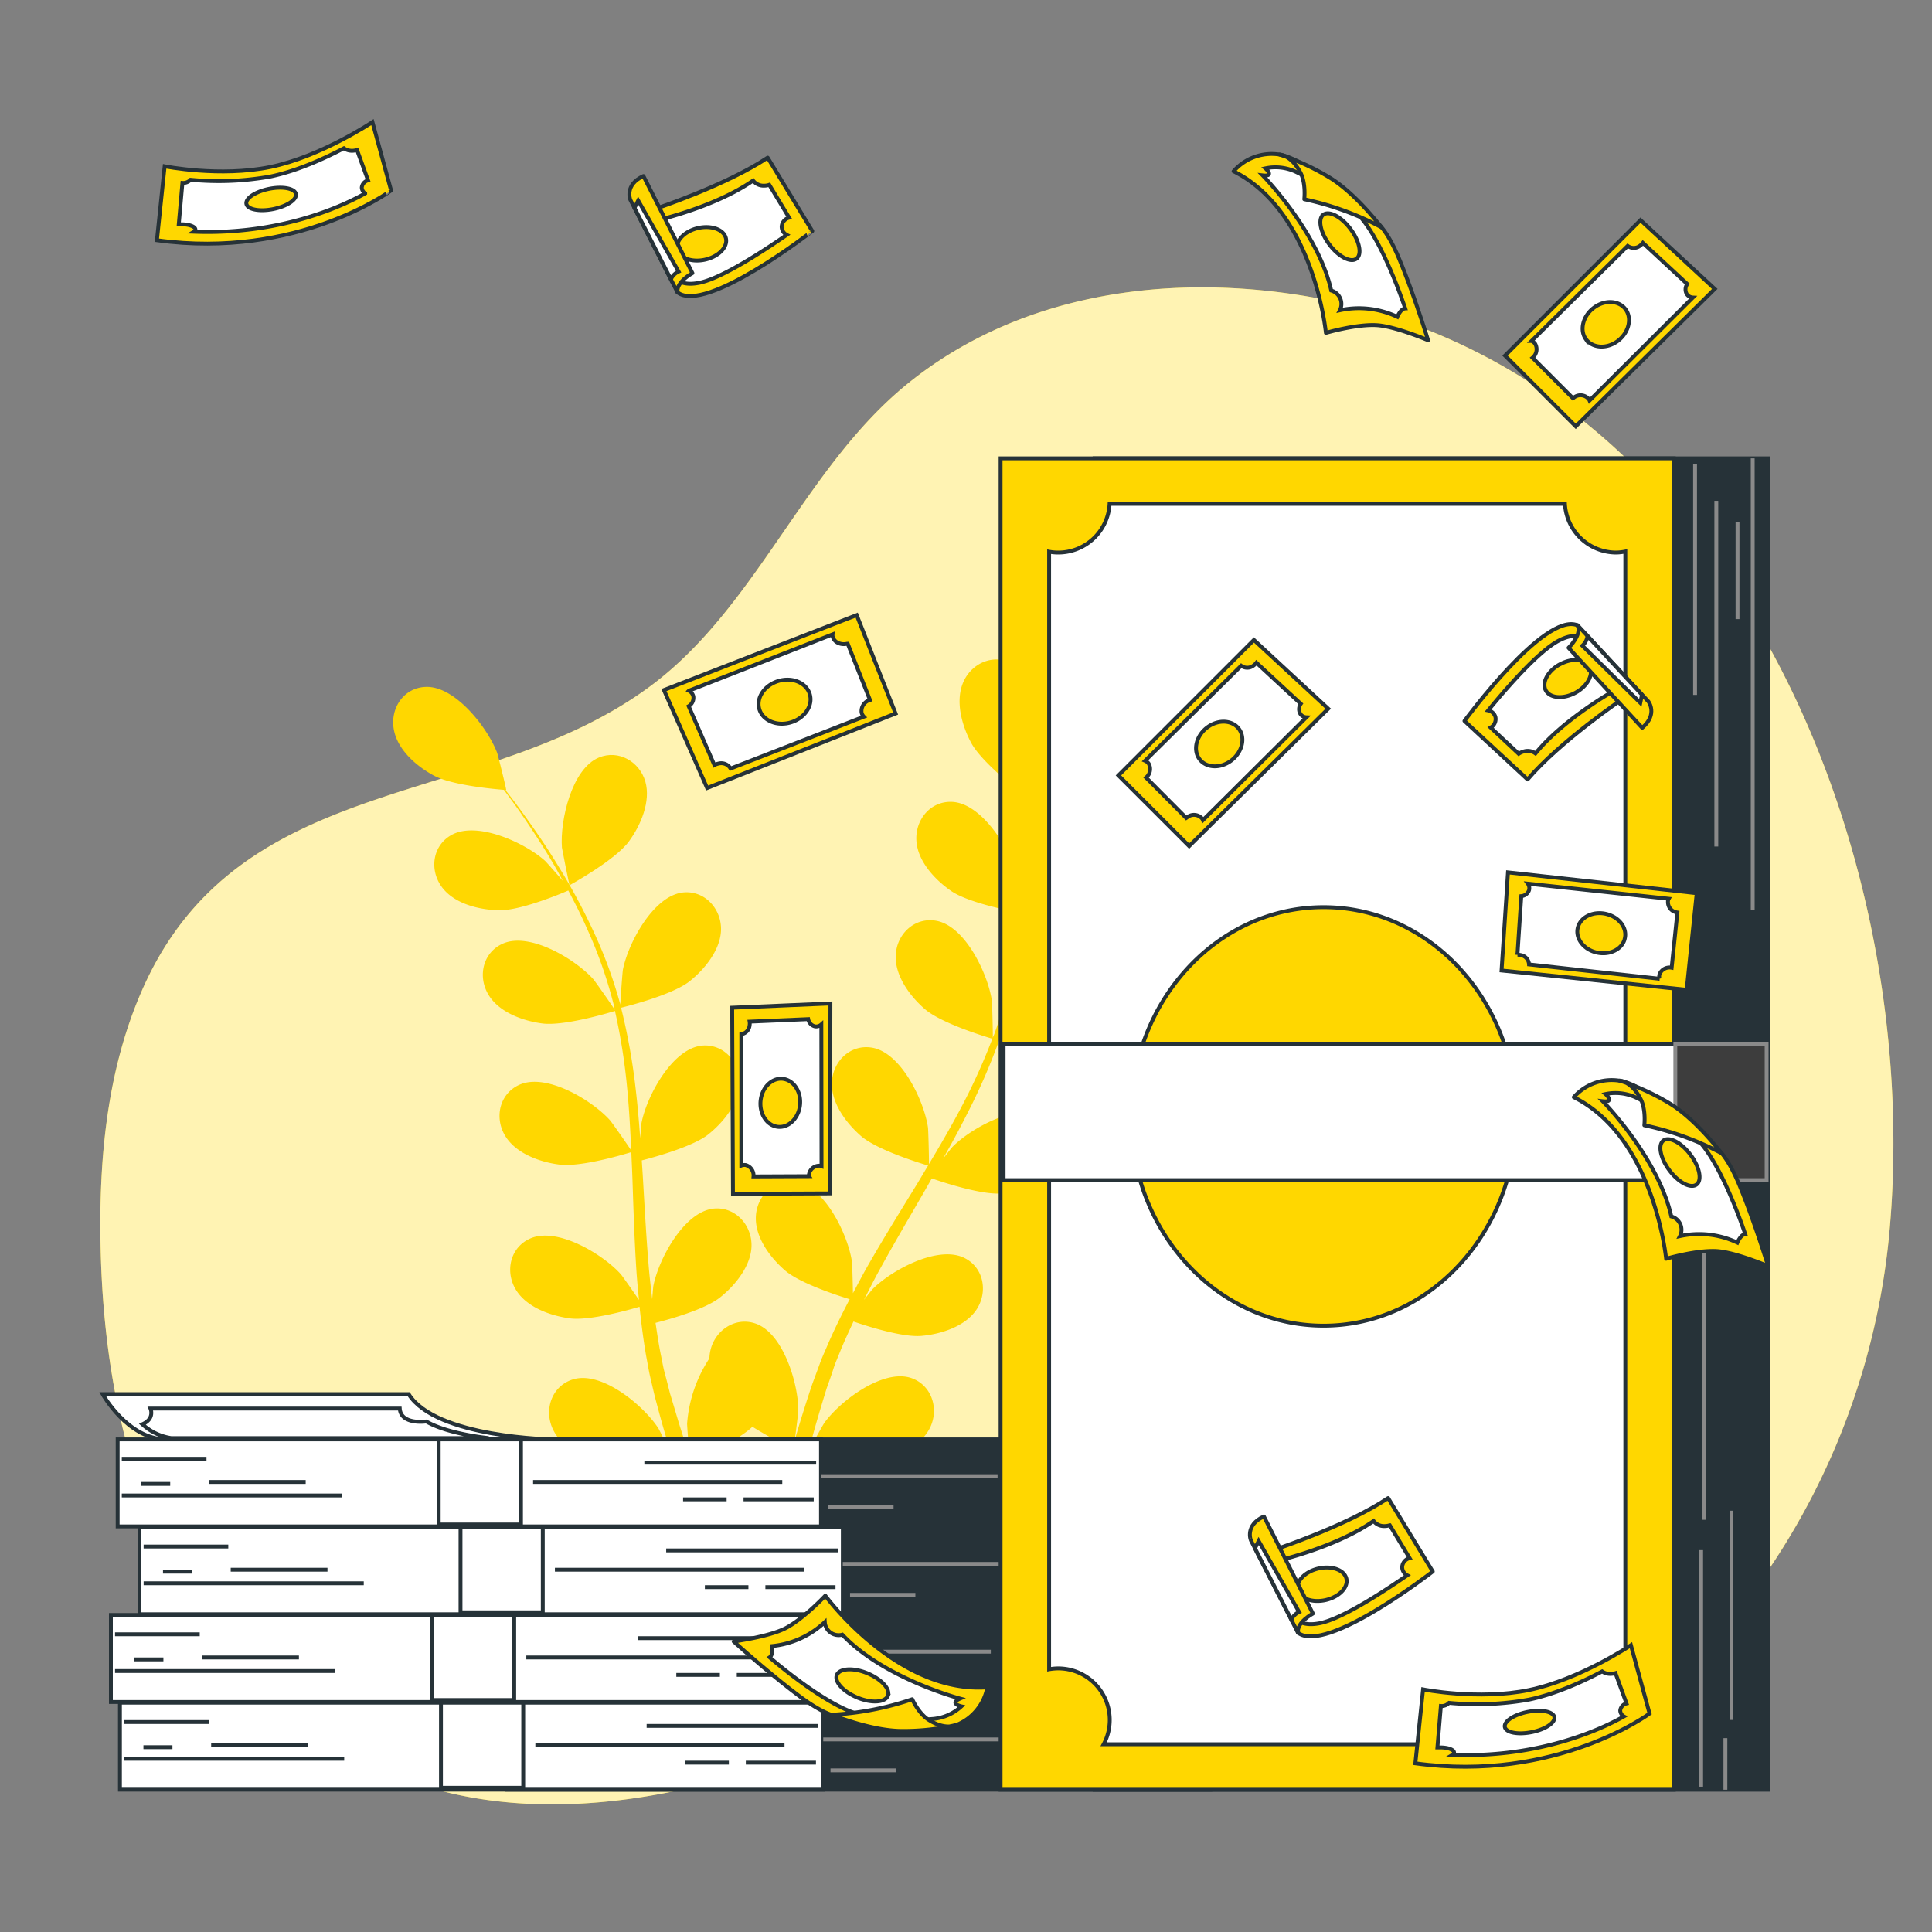 <svg xmlns="http://www.w3.org/2000/svg" viewBox="0 0 500 500"><rect x="0" y="0" width="500" height="500" fill="#808080" stroke="none"/><g id="freepik--background-simple--inject-242"><path d="M335.81,76.3c-36-5.55-73.15.5-100.91,23-27,21.89-39.25,58.53-67.41,78.88C124,209.67,62.23,199.21,37,255.74,28,275.92,25.68,298.47,26,320.56c.37,27.67,4.88,55.67,16.83,80.62s31.85,46.72,57.31,57.54c37.58,16,81.13,6.43,118.85-9.18,15.56-6.43,31.18-14,48-14.86,21.18-1.11,41.23,8.44,61.35,15.15,24.14,8.07,50.88,12.13,74.85,3.55,18.76-6.71,34.18-20.62,46.55-36.24a186.32,186.32,0,0,0,39.15-97.32C498.48,219.18,446.55,93.35,335.81,76.3Z" style="fill:#FFD700"></path><path d="M335.81,76.3c-36-5.55-73.15.5-100.91,23-27,21.89-39.25,58.53-67.41,78.88C124,209.67,62.23,199.21,37,255.74,28,275.92,25.68,298.47,26,320.56c.37,27.67,4.88,55.67,16.83,80.62s31.85,46.72,57.31,57.54c37.58,16,81.13,6.43,118.85-9.18,15.56-6.43,31.18-14,48-14.86,21.18-1.11,41.23,8.44,61.35,15.15,24.14,8.07,50.88,12.13,74.85,3.55,18.76-6.71,34.18-20.62,46.55-36.24a186.32,186.32,0,0,0,39.15-97.32C498.48,219.18,446.55,93.35,335.81,76.3Z" style="fill:#fff;opacity:0.7"></path></g><g id="freepik--Plants--inject-242"><path d="M284.05,234.34c-5.66,2.08-19.13,1-19.14,1s3.43-8.66,3.72-9.18c3.33-6,13.31-15.67,20.86-14.18,5.45,1.07,8.17,6.75,6.62,11.84S288.87,232.57,284.05,234.34Z" style="fill:#FFD700"></path><path d="M110.11,177.77c7.69-.36,16.14,10.66,18.56,17.09.2.56,2.47,9.64,2.33,9.63l-.17,0c1.35,1.73,2.78,3.6,4.29,5.68,2.77,3.85,5.86,8.23,8.9,13.22a159.94,159.94,0,0,1,9.06,16.57,118.5,118.5,0,0,1,7.4,19.78l.06.25c.09-2.25.57-8.54.66-9,1.3-6.75,7.76-19,15.4-20,5.51-.68,9.86,3.86,10,9.18s-4.13,10.61-8.16,13.8c-4.54,3.59-16.74,6.59-17.71,6.83a161.1,161.1,0,0,1,3.8,21.18c.49,4.16.85,8.36,1.15,12.58.15-2,.29-3.69.34-3.93,1.29-6.75,7.76-19,15.4-20,5.51-.68,9.86,3.87,10,9.19s-4.13,10.6-8.15,13.79-14.43,6-17.18,6.7c.1,1.62.22,3.23.31,4.85.46,7.77.88,15.53,1.53,23.12.23,2.67.55,5.3.86,7.93.13-1.73.26-3.18.3-3.4,1.29-6.75,7.76-19,15.4-20,5.5-.68,9.86,3.86,10,9.18s-4.13,10.61-8.16,13.8-13.42,5.73-16.68,6.57c.4,2.68.8,5.37,1.31,7.95.38,1.76.64,3.47,1.12,5.22s.89,3.45,1.33,5.15c1,3.24,1.94,6.59,2.95,9.73.7,2.19,1.4,4.26,2.1,6.35-.26-2.66-.65-7.88-.64-8.32a35.47,35.47,0,0,1,5.77-16.89,11.28,11.28,0,0,1,.25-2c1.16-5.2,6.32-8.8,11.59-7.05,7.31,2.43,11.23,15.75,11.17,22.62,0,.41-.54,4.8-.92,7.57.48-1.59.91-3.14,1.42-4.78,1-3.24,2-6.44,3.18-9.89l1.85-5c.58-1.68,1.4-3.37,2.11-5.08,1.71-3.93,3.63-7.83,5.66-11.71-2.84-.86-12.85-4.07-16.75-7.45s-7.88-8.73-7.52-14.15,4.92-9.65,10.39-8.72c7.59,1.29,13.49,13.86,14.47,20.66.06.43.21,5.39.25,8.12,1.23-2.33,2.45-4.65,3.78-7,3.83-6.68,7.91-13.31,12-19.95,1.24-2,2.45-4.07,3.67-6.1-1-.3-13-3.85-17.36-7.64-3.88-3.37-7.89-8.73-7.52-14.15s4.91-9.65,10.38-8.72c7.59,1.29,13.49,13.86,14.47,20.66.08.52.29,7.66.25,9.47,2.69-4.48,5.32-9,7.74-13.52a159.5,159.5,0,0,0,8.67-18.92c-.47-.14-13-3.79-17.47-7.67-3.88-3.36-7.88-8.73-7.52-14.15s4.92-9.65,10.39-8.72c7.59,1.29,13.48,13.86,14.47,20.67.07.53.3,8.21.24,9.61.14-.38.33-.75.47-1.13a117.82,117.82,0,0,0,5.12-20.22c.66-3.79,1.07-7.45,1.4-11-2.4-.44-13.36-2.58-17.77-5.63-4.23-2.92-8.8-7.81-9-13.24s3.83-10.13,9.36-9.81c7.69.45,14.93,12.3,16.65,19,.1.36.64,4.14,1,6.91.12-1.62.28-3.28.37-4.83.34-5.81.29-11.15.21-15.89-.07-2.69-.18-5.12-.31-7.39-2.13-1.67-10.64-8.48-13.11-13.12s-4.2-11-1.91-15.92,8.07-7.22,12.83-4.39c6.62,4,7.59,17.8,6.05,24.5-.14.58-3.25,9.39-3.37,9.31l-.13-.1c.17,2.18.33,4.53.45,7.1.18,4.74.35,10.09.13,15.93a162.76,162.76,0,0,1-1.58,18.82,118.94,118.94,0,0,1-4.75,20.59,1.57,1.57,0,0,1-.09.23c1.32-1.82,5.2-6.81,5.54-7.16,4.8-4.91,17-11.6,23.86-8.17,5,2.48,6.1,8.67,3.25,13.17s-9.29,6.57-14.41,7c-5.77.49-17.6-3.73-18.54-4.07A161.43,161.43,0,0,1,250,288.83c-1.88,3.73-3.9,7.43-6,11.12,1.19-1.54,2.28-2.91,2.45-3.09,4.8-4.92,17-11.6,23.86-8.17,5,2.47,6.09,8.66,3.26,13.17s-9.3,6.57-14.42,7-15.35-2.95-18-3.89c-.81,1.41-1.6,2.82-2.42,4.23-3.9,6.73-7.83,13.43-11.48,20.12-1.28,2.35-2.46,4.72-3.66,7.09,1.07-1.37,2-2.51,2.13-2.68,4.8-4.91,17-11.6,23.87-8.17,5,2.48,6.09,8.67,3.25,13.17s-9.3,6.57-14.41,7c-5,.42-14.36-2.63-17.55-3.72-1.14,2.46-2.29,4.92-3.29,7.35-.65,1.68-1.39,3.25-1.94,5s-1.16,3.37-1.73,5c-1,3.24-2,6.57-2.91,9.75-.63,2.21-1.19,4.33-1.76,6.46,1.25-2.37,3.81-6.94,4.06-7.29,4-5.59,15-14,22.36-11.7,5.28,1.7,7.33,7.64,5.2,12.52s-8.19,7.91-13.18,9.11c-5.5,1.32-17.36-.9-18.84-1.19-.93,3.53-1.8,7-2.57,10.22-.17.7-.31,1.33-.47,2H201c.26-1,.52-2.06.8-3.12.93-3.59,2-7.4,3.13-11.3a102.05,102.05,0,0,1-10.21-5.58c-4.19,4-14.57,8.4-15.91,9,1.17,3.45,2.34,6.8,3.49,9.94l.41,1.1H177.9c-1.16-3.39-2.32-7-3.48-10.73-1.47.21-13.44,1.9-18.88.33-4.93-1.43-10.82-4.63-12.76-9.71s.43-10.82,5.78-12.26c7.43-2,18.05,6.93,21.8,12.7.22.34,2.2,4.3,3.41,6.82-.49-1.59-1-3.13-1.46-4.77-1-3.24-1.84-6.5-2.79-10-.41-1.71-.81-3.44-1.22-5.18s-.69-3.59-1.05-5.41c-.74-4.22-1.28-8.53-1.74-12.88-2.83.84-13,3.69-18.07,3s-11.39-2.93-14.08-7.66-1.22-10.76,3.85-13c7-3.11,18.9,4.12,23.47,9.26.29.32,3.15,4.37,4.68,6.63-.25-2.62-.51-5.24-.68-7.9-.49-7.67-.74-15.46-1-23.23-.08-2.38-.2-4.75-.3-7.12-1,.31-13,4-18.7,3.21-5.09-.66-11.39-2.93-14.08-7.66s-1.22-10.76,3.85-13c7.05-3.11,18.9,4.12,23.47,9.26.35.39,4.46,6.22,5.44,7.76-.24-5.23-.52-10.43-1-15.55a158.63,158.63,0,0,0-3.21-20.56c-.46.15-12.93,4-18.8,3.24-5.09-.67-11.39-2.93-14.07-7.66s-1.23-10.76,3.85-13c7-3.11,18.89,4.12,23.47,9.26.35.4,4.78,6.68,5.5,7.88-.09-.39-.14-.81-.24-1.2a116.64,116.64,0,0,0-6.88-19.69c-1.54-3.52-3.21-6.81-4.91-10-2.25,1-12.57,5.23-17.92,5.12-5.14-.11-11.65-1.67-14.84-6.07s-2.39-10.56,2.4-13.34c6.66-3.87,19.24,2,24.35,6.62.27.25,2.82,3.11,4.64,5.21-.79-1.41-1.58-2.88-2.36-4.22-2.92-5-5.91-9.47-8.58-13.37-1.54-2.21-3-4.17-4.35-6-2.69-.21-13.54-1.2-18.17-3.71s-9.56-6.85-10.37-12.22S104.57,178,110.11,177.77Z" style="fill:#FFD700"></path><path d="M147.43,229.08c-.12.07-1.91-9.11-2-9.7-.54-6.86,2.46-20.42,9.58-23.34,5.13-2.11,10.53,1.12,12,6.22s-1.18,11.33-4.22,15.46C159.29,222.58,147.44,229.07,147.43,229.08Z" style="fill:#FFD700"></path></g><g id="freepik--banknotes-2--inject-242"><path d="M143.17,372.52s-30.32-.38-37.41-11.72H26.56S33,372.42,43,372.52Z" style="fill:#fff;stroke:#263238;stroke-miterlimit:10"></path><path d="M103.46,364.54H38.94s1.2,2.62-2.09,4.06a14.06,14.06,0,0,0,7.47,3.58h82.14s-10.46-1-16.13-4.3C110.33,367.88,103.76,368.84,103.46,364.54Z" style="fill:#fff;stroke:#263238;stroke-miterlimit:10"></path><rect x="131.21" y="440.66" width="182.02" height="22.52" transform="translate(444.44 903.83) rotate(180)" style="fill:#263238;stroke:#263238;stroke-miterlimit:10"></rect><rect x="31.03" y="440.66" width="182.02" height="22.52" transform="translate(244.09 903.83) rotate(180)" style="fill:#fff;stroke:#263238;stroke-miterlimit:10"></rect><line x1="211.8" y1="446.66" x2="167.35" y2="446.66" style="fill:#fff;stroke:#263238;stroke-miterlimit:10"></line><line x1="203.03" y1="451.67" x2="138.55" y2="451.67" style="fill:#fff;stroke:#263238;stroke-miterlimit:10"></line><line x1="177.36" y1="456.17" x2="188.63" y2="456.17" style="fill:#fff;stroke:#263238;stroke-miterlimit:10"></line><line x1="193.02" y1="456.17" x2="211.17" y2="456.17" style="fill:#fff;stroke:#263238;stroke-miterlimit:10"></line><line x1="32.11" y1="455.17" x2="89.08" y2="455.17" style="fill:#fff;stroke:#263238;stroke-miterlimit:10"></line><line x1="37.12" y1="452.17" x2="44.63" y2="452.17" style="fill:#fff;stroke:#263238;stroke-miterlimit:10"></line><line x1="79.69" y1="451.67" x2="54.65" y2="451.67" style="fill:#fff;stroke:#263238;stroke-miterlimit:10"></line><line x1="32.11" y1="445.66" x2="54.02" y2="445.66" style="fill:#fff;stroke:#263238;stroke-miterlimit:10"></line><line x1="310.72" y1="450.16" x2="299.45" y2="450.16" style="fill:none;stroke:#8a8a8a;stroke-miterlimit:10"></line><line x1="313.23" y1="455.17" x2="278.17" y2="455.17" style="fill:none;stroke:#8a8a8a;stroke-miterlimit:10"></line><line x1="214.93" y1="458.17" x2="231.84" y2="458.17" style="fill:none;stroke:#8a8a8a;stroke-miterlimit:10"></line><line x1="213.05" y1="450.16" x2="258.76" y2="450.16" style="fill:none;stroke:#8a8a8a;stroke-miterlimit:10"></line><line x1="298.2" y1="443.66" x2="271.91" y2="443.66" style="fill:none;stroke:#8a8a8a;stroke-miterlimit:10"></line><rect x="114.13" y="440.66" width="21.29" height="22.02" transform="translate(249.54 903.33) rotate(180)" style="fill:#fff;stroke:#263238;stroke-miterlimit:10"></rect><rect x="128.88" y="417.94" width="182.02" height="22.52" transform="translate(439.77 858.41) rotate(180)" style="fill:#263238;stroke:#263238;stroke-miterlimit:10"></rect><rect x="28.7" y="417.94" width="182.02" height="22.52" transform="translate(239.42 858.41) rotate(180)" style="fill:#fff;stroke:#263238;stroke-miterlimit:10"></rect><line x1="209.46" y1="423.95" x2="165.01" y2="423.95" style="fill:#fff;stroke:#263238;stroke-miterlimit:10"></line><line x1="200.7" y1="428.95" x2="136.21" y2="428.95" style="fill:#fff;stroke:#263238;stroke-miterlimit:10"></line><line x1="175.03" y1="433.46" x2="186.3" y2="433.46" style="fill:#fff;stroke:#263238;stroke-miterlimit:10"></line><line x1="190.68" y1="433.46" x2="208.84" y2="433.46" style="fill:#fff;stroke:#263238;stroke-miterlimit:10"></line><line x1="29.77" y1="432.46" x2="86.75" y2="432.46" style="fill:#fff;stroke:#263238;stroke-miterlimit:10"></line><line x1="34.78" y1="429.45" x2="42.29" y2="429.45" style="fill:#fff;stroke:#263238;stroke-miterlimit:10"></line><line x1="77.36" y1="428.95" x2="52.31" y2="428.95" style="fill:#fff;stroke:#263238;stroke-miterlimit:10"></line><line x1="29.77" y1="422.95" x2="51.69" y2="422.95" style="fill:#fff;stroke:#263238;stroke-miterlimit:10"></line><line x1="308.39" y1="427.45" x2="297.12" y2="427.45" style="fill:none;stroke:#8a8a8a;stroke-miterlimit:10"></line><line x1="310.89" y1="432.46" x2="275.83" y2="432.46" style="fill:none;stroke:#8a8a8a;stroke-miterlimit:10"></line><line x1="212.6" y1="435.46" x2="229.5" y2="435.46" style="fill:none;stroke:#8a8a8a;stroke-miterlimit:10"></line><line x1="210.72" y1="427.45" x2="256.42" y2="427.45" style="fill:none;stroke:#8a8a8a;stroke-miterlimit:10"></line><line x1="295.87" y1="420.95" x2="269.57" y2="420.95" style="fill:none;stroke:#8a8a8a;stroke-miterlimit:10"></line><rect x="111.79" y="417.94" width="21.29" height="22.02" transform="translate(244.87 857.91) rotate(180)" style="fill:#fff;stroke:#263238;stroke-miterlimit:10"></rect><rect x="136.27" y="395.23" width="182.02" height="22.52" transform="translate(454.56 812.99) rotate(180)" style="fill:#263238;stroke:#263238;stroke-miterlimit:10"></rect><rect x="36.09" y="395.23" width="182.02" height="22.52" transform="translate(254.21 812.99) rotate(180)" style="fill:#fff;stroke:#263238;stroke-miterlimit:10"></rect><line x1="216.86" y1="401.24" x2="172.41" y2="401.24" style="fill:#fff;stroke:#263238;stroke-miterlimit:10"></line><line x1="208.09" y1="406.24" x2="143.61" y2="406.24" style="fill:#fff;stroke:#263238;stroke-miterlimit:10"></line><line x1="182.42" y1="410.75" x2="193.69" y2="410.75" style="fill:#fff;stroke:#263238;stroke-miterlimit:10"></line><line x1="198.08" y1="410.75" x2="216.23" y2="410.75" style="fill:#fff;stroke:#263238;stroke-miterlimit:10"></line><line x1="37.17" y1="409.75" x2="94.14" y2="409.75" style="fill:#fff;stroke:#263238;stroke-miterlimit:10"></line><line x1="42.18" y1="406.74" x2="49.69" y2="406.74" style="fill:#fff;stroke:#263238;stroke-miterlimit:10"></line><line x1="84.75" y1="406.24" x2="59.71" y2="406.24" style="fill:#fff;stroke:#263238;stroke-miterlimit:10"></line><line x1="37.17" y1="400.24" x2="59.08" y2="400.24" style="fill:#fff;stroke:#263238;stroke-miterlimit:10"></line><line x1="315.78" y1="404.74" x2="304.51" y2="404.74" style="fill:none;stroke:#8a8a8a;stroke-miterlimit:10"></line><line x1="318.29" y1="409.75" x2="283.23" y2="409.75" style="fill:none;stroke:#8a8a8a;stroke-miterlimit:10"></line><line x1="219.99" y1="412.75" x2="236.9" y2="412.75" style="fill:none;stroke:#8a8a8a;stroke-miterlimit:10"></line><line x1="218.11" y1="404.74" x2="263.82" y2="404.74" style="fill:none;stroke:#8a8a8a;stroke-miterlimit:10"></line><line x1="303.26" y1="398.24" x2="276.97" y2="398.24" style="fill:none;stroke:#8a8a8a;stroke-miterlimit:10"></line><rect x="119.19" y="395.23" width="21.29" height="22.02" transform="translate(259.66 812.49) rotate(180)" style="fill:#fff;stroke:#263238;stroke-miterlimit:10"></rect><rect x="130.63" y="372.52" width="182.02" height="22.52" transform="translate(443.27 767.56) rotate(180)" style="fill:#263238;stroke:#263238;stroke-miterlimit:10"></rect><rect x="30.45" y="372.52" width="182.02" height="22.52" transform="translate(242.92 767.56) rotate(180)" style="fill:#fff;stroke:#263238;stroke-miterlimit:10"></rect><line x1="211.22" y1="378.53" x2="166.76" y2="378.53" style="fill:#fff;stroke:#263238;stroke-miterlimit:10"></line><line x1="202.45" y1="383.53" x2="137.96" y2="383.53" style="fill:#fff;stroke:#263238;stroke-miterlimit:10"></line><line x1="176.78" y1="388.03" x2="188.05" y2="388.03" style="fill:#fff;stroke:#263238;stroke-miterlimit:10"></line><line x1="192.43" y1="388.03" x2="210.59" y2="388.03" style="fill:#fff;stroke:#263238;stroke-miterlimit:10"></line><line x1="31.52" y1="387.03" x2="88.5" y2="387.03" style="fill:#fff;stroke:#263238;stroke-miterlimit:10"></line><line x1="36.53" y1="384.03" x2="44.05" y2="384.03" style="fill:#fff;stroke:#263238;stroke-miterlimit:10"></line><line x1="79.11" y1="383.53" x2="54.06" y2="383.53" style="fill:#fff;stroke:#263238;stroke-miterlimit:10"></line><line x1="31.52" y1="377.53" x2="53.44" y2="377.53" style="fill:#fff;stroke:#263238;stroke-miterlimit:10"></line><line x1="310.14" y1="382.03" x2="298.87" y2="382.03" style="fill:none;stroke:#8a8a8a;stroke-miterlimit:10"></line><line x1="312.64" y1="387.03" x2="277.58" y2="387.03" style="fill:none;stroke:#8a8a8a;stroke-miterlimit:10"></line><line x1="214.35" y1="390.04" x2="231.25" y2="390.04" style="fill:none;stroke:#8a8a8a;stroke-miterlimit:10"></line><line x1="212.47" y1="382.03" x2="258.17" y2="382.03" style="fill:none;stroke:#8a8a8a;stroke-miterlimit:10"></line><line x1="297.62" y1="375.52" x2="271.32" y2="375.52" style="fill:none;stroke:#8a8a8a;stroke-miterlimit:10"></line><rect x="113.54" y="372.52" width="21.29" height="22.02" transform="translate(248.37 767.06) rotate(180)" style="fill:#fff;stroke:#263238;stroke-miterlimit:10"></rect></g><g id="freepik--banknotes-3--inject-242"><rect x="283.28" y="118.62" width="174.24" height="344.56" style="fill:#263238;stroke:#263238;stroke-miterlimit:10"></rect><line x1="438.68" y1="120.19" x2="438.68" y2="179.84" style="fill:none;stroke:#8a8a8a;stroke-miterlimit:10"></line><line x1="449.67" y1="135.1" x2="449.67" y2="160.22" style="fill:none;stroke:#8a8a8a;stroke-miterlimit:10"></line><line x1="444.18" y1="129.61" x2="444.18" y2="219.08" style="fill:none;stroke:#8a8a8a;stroke-miterlimit:10"></line><line x1="453.6" y1="118.62" x2="453.6" y2="235.57" style="fill:none;stroke:#8a8a8a;stroke-miterlimit:10"></line><line x1="440.25" y1="462.39" x2="440.25" y2="401.17" style="fill:none;stroke:#8a8a8a;stroke-miterlimit:10"></line><line x1="446.53" y1="463.18" x2="446.53" y2="449.83" style="fill:none;stroke:#8a8a8a;stroke-miterlimit:10"></line><line x1="448.1" y1="445.12" x2="448.1" y2="390.97" style="fill:none;stroke:#8a8a8a;stroke-miterlimit:10"></line><line x1="441.04" y1="393.32" x2="441.04" y2="304.63" style="fill:none;stroke:#8a8a8a;stroke-miterlimit:10"></line><rect x="258.95" y="118.62" width="174.24" height="344.56" style="fill:#FFD700;stroke:#263238;stroke-miterlimit:10"></rect><path d="M418.28,143A13.33,13.33,0,0,1,405,130.39H287.16A13.31,13.31,0,0,1,273.86,143a13,13,0,0,1-2.35-.22V432a14,14,0,0,1,2.35-.22,13.34,13.34,0,0,1,11.77,19.62H406.51a13.33,13.33,0,0,1,11.77-19.62,14,14,0,0,1,2.35.22V142.73A13,13,0,0,1,418.28,143ZM342.54,343.09c-27.53,0-49.84-24.24-49.84-54.15s22.31-54.16,49.84-54.16,49.84,24.25,49.84,54.16S370.06,343.09,342.54,343.09Z" style="fill:#fff;stroke:#263238;stroke-miterlimit:10"></path><rect x="259.73" y="270.1" width="197.47" height="35.32" style="fill:#fff;stroke:#263238;stroke-miterlimit:10"></rect><rect x="433.57" y="270.1" width="23.63" height="35.32" style="fill:#3d3d3d;stroke:#8a8a8a;stroke-miterlimit:10"></rect></g><g id="freepik--banknotes-1--inject-242"><path d="M218.24,444.3s-3,.85-11-5.08-17.36-14.4-17.36-14.4,9.24-1.24,13.51-3.49c4.7-2.49,10.2-8.37,10.2-8.37s18.63,25.41,41.93,23.72a13.07,13.07,0,0,1-8,9.74C240.26,449.38,218.24,444.3,218.24,444.3Z" style="fill:#FFD700;stroke:#263238;stroke-linejoin:round"></path><path d="M248.47,439.59S228.69,434.4,218,423.05a3.6,3.6,0,0,1-4.54-3.24A23.26,23.26,0,0,1,199.83,426s.32,2.27-.65,2.92c0,0,15.24,13.3,24,14.92a64.76,64.76,0,0,0,18.48,1,12.43,12.43,0,0,0,7.14-3.24S245.55,440.89,248.47,439.59Zm-18.68-.73c-.71,1.75-4.24,2-7.89.48s-6-4.09-5.34-5.83,4.24-2,7.89-.48S230.49,437.12,229.79,438.86Z" style="fill:#fff;stroke:#263238;stroke-miterlimit:10"></path><path d="M215.24,443.77s10.2,4.2,18.25,4.2a60.9,60.9,0,0,0,14-1.55s-2.75,1.5-7.22-1.37c-2.55-1.64-4.19-5.29-4.19-5.29A76.72,76.72,0,0,1,215.24,443.77Z" style="fill:#FFD700;stroke:#263238;stroke-linejoin:round"></path><path d="M329.82,401.06s18.57-6.11,29.43-13.36l11.55,19s-27.62,21.51-34.87,15.85Z" style="fill:#FFD700;stroke:#263238;stroke-linejoin:round"></path><path d="M362.88,405.59a2.53,2.53,0,0,1,1.93-2.35l-5.13-8.51a4.12,4.12,0,0,1-1.33.22,3.39,3.39,0,0,1-2.87-1.32c-9.59,6.71-24.3,10.15-24.3,10.15l2.94,11.55s-.45,6.34,7.47,4.75c6.14-1.23,17.69-9,22.6-12.39A2.44,2.44,0,0,1,362.88,405.59Zm-19.79,8.5c-3.47.79-6.7-.39-7.22-2.64s1.88-4.73,5.35-5.53,6.71.39,7.23,2.64S346.57,413.29,343.09,414.09Z" style="fill:#fff;stroke:#263238;stroke-miterlimit:10"></path><path d="M327.1,392.46l12.68,25.13s-4.3,2.26-3.85,5l-12.22-24S322.12,394.72,327.1,392.46Z" style="fill:#FFD700;stroke:#263238;stroke-linejoin:round"></path><path d="M324.79,400.7l9.42,18.48a4,4,0,0,1,2-2L325.74,398.8Z" style="fill:#fff;stroke:#263238;stroke-miterlimit:10"></path><polygon points="189.49 260.79 189.69 308.96 214.83 308.85 214.91 259.7 189.49 260.79" style="fill:#FFD700;stroke:#263238;stroke-miterlimit:10"></polygon><path d="M209.32,304.23a2.71,2.71,0,0,1,2.92-2.54,2.26,2.26,0,0,1,.37.11l-.05-36.67a2,2,0,0,1-1.66.49,2.33,2.33,0,0,1-1.74-1.87L194,264.4a3,3,0,0,1,0,.94,2.57,2.57,0,0,1-2.15,2.31l0,34a2.18,2.18,0,0,1,1.16-.13,2.79,2.79,0,0,1,2,2.94l14.36-.06C209.32,304.32,209.31,304.27,209.32,304.23ZM201,291.57c-2.79-.51-4.63-3.68-4.11-7.09s3.23-5.76,6-5.24,4.64,3.68,4.11,7.09S203.76,292.09,201,291.57Z" style="fill:#fff;stroke:#263238;stroke-miterlimit:10"></path><polygon points="424.56 56.97 389.5 92.03 407.8 110.33 443.78 74.77 424.56 56.97" style="fill:#FFD700;stroke:#263238;stroke-miterlimit:10"></polygon><path d="M407.18,103a2.79,2.79,0,0,1,4,.29,2,2,0,0,1,.19.36L438.12,77a2.06,2.06,0,0,1-1.57-.86,2.4,2.4,0,0,1,.11-2.63L425.18,62.86a3.47,3.47,0,0,1-.69.69,2.63,2.63,0,0,1-3.25.09l-24.87,24.6a2.16,2.16,0,0,1,.93.74,2.86,2.86,0,0,1-.68,3.61l10.45,10.46Zm3.2-15.28c-1.66-2.41-.67-6.06,2.2-8.15s6.55-1.81,8.2.6.66,6.07-2.21,8.15S412,90.09,410.38,87.67Z" style="fill:#fff;stroke:#263238;stroke-miterlimit:10"></path><polygon points="183 203.94 231.78 184.65 221.71 159.19 171.82 178.58 183 203.94" style="fill:#FFD700;stroke:#263238;stroke-miterlimit:10"></polygon><path d="M219.2,166.61c-1.77.39-3.44-.48-3.73-2a3,3,0,0,1,0-.43l-37.19,14.58a2.18,2.18,0,0,1,1.16,1.5,2.54,2.54,0,0,1-1.21,2.5L184.88,198a3.68,3.68,0,0,1,1-.37,2.78,2.78,0,0,1,3.19,1.27l34.49-13.42a2.22,2.22,0,0,1-.59-1.11,3,3,0,0,1,2.18-3.22l-5.76-14.55Zm-9.52,13.49c.59,3-1.9,6.17-5.57,7s-7.11-1-7.7-4,1.9-6.16,5.57-7S209.09,177.06,209.68,180.1Z" style="fill:#fff;stroke:#263238;stroke-miterlimit:10"></path><path d="M355.17,56.81s3,.79,6.86,10,7.56,21.25,7.56,21.25-8.58-3.66-13.4-3.91c-5.32-.27-13.05,2-13.05,2s-3-31.37-23.89-41.82A13.06,13.06,0,0,1,331.15,40C338.85,41.18,355.17,56.81,355.17,56.81Z" style="fill:#FFD700;stroke:#263238;stroke-linejoin:round"></path><path d="M326.79,45.39S341.13,60,344.52,75.19a3.61,3.61,0,0,1,2.24,5.11A23.24,23.24,0,0,1,361.62,82s.88-2.12,2.05-2.18c0,0-6.3-19.22-13-25.09a65,65,0,0,0-15.39-10.3,12.5,12.5,0,0,0-7.79-.86S330,45.77,326.79,45.39Zm15.68,10.18c1.49-1.13,4.64.49,7,3.63s3.1,6.6,1.6,7.74-4.64-.49-7-3.63S341,56.71,342.47,55.57Z" style="fill:#fff;stroke:#263238;stroke-miterlimit:10"></path><path d="M357.48,58.8S350.86,50,343.94,45.85A61.1,61.1,0,0,0,331.15,40s3.13.12,5.5,4.87c1.35,2.72.9,6.69.9,6.69A76.84,76.84,0,0,1,357.48,58.8Z" style="fill:#FFD700;stroke:#263238;stroke-linejoin:round"></path><path d="M96.39,31.6l4.83,17.7S77.08,67.18,40.61,62.17l2-19.13s14.3,2.86,27.35.18S96.39,31.6,96.39,31.6Z" style="fill:#FFD700;stroke:#263238;stroke-miterlimit:10"></path><path d="M93.63,48.52a2.15,2.15,0,0,1,1.62-1.84L92.4,38.81a4.06,4.06,0,0,1-1.29.21A3.56,3.56,0,0,1,89,38.37C85,40.47,77.49,44.13,70,45.68a75.8,75.8,0,0,1-20.68.84,2.58,2.58,0,0,1-2.11.81l-.95,10.72c.24,0,.49,0,.74,0,2,0,3.57.6,3.57,1.34a.77.77,0,0,1-.37.58c23.17.88,39.39-7.13,44.31-9.93A1.85,1.85,0,0,1,93.63,48.52ZM70.7,54.11c-3.54.71-6.64.11-6.93-1.34s2.34-3.19,5.88-3.9,6.64-.11,6.93,1.34S74.24,53.4,70.7,54.11Z" style="fill:#fff;stroke:#263238;stroke-miterlimit:10"></path><path d="M422.08,425.77l4.82,17.7s-24.13,17.88-60.61,12.87l2-19.13s14.3,2.86,27.36.18S422.08,425.77,422.08,425.77Z" style="fill:#FFD700;stroke:#263238;stroke-miterlimit:10"></path><path d="M419.31,442.7a2.15,2.15,0,0,1,1.62-1.85L418.08,433a4.36,4.36,0,0,1-1.29.2,3.64,3.64,0,0,1-2.16-.64c-3.91,2.09-11.46,5.75-18.94,7.3a75.79,75.79,0,0,1-20.68.84,2.58,2.58,0,0,1-2.11.81L372,452.23q.36,0,.75,0c2,0,3.56.59,3.56,1.33a.77.77,0,0,1-.37.58c23.17.89,39.39-7.12,44.32-9.93A1.85,1.85,0,0,1,419.31,442.7Zm-22.93,5.58c-3.54.71-6.64.11-6.93-1.33s2.34-3.2,5.88-3.91,6.64-.1,6.93,1.34S399.92,447.58,396.38,448.28Z" style="fill:#fff;stroke:#263238;stroke-miterlimit:10"></path><path d="M169.24,54.16s18.56-6.11,29.43-13.36l11.55,19S182.6,81.33,175.35,75.67Z" style="fill:#FFD700;stroke:#263238;stroke-linejoin:round"></path><path d="M202.29,58.69a2.54,2.54,0,0,1,1.94-2.35l-5.14-8.51a4,4,0,0,1-1.32.22,3.39,3.39,0,0,1-2.87-1.32c-9.59,6.71-24.3,10.15-24.3,10.15l2.94,11.55s-.45,6.34,7.47,4.75c6.13-1.23,17.68-9,22.6-12.39A2.44,2.44,0,0,1,202.29,58.69Zm-19.78,8.5c-3.47.79-6.71-.39-7.22-2.64s1.88-4.73,5.35-5.53,6.71.39,7.23,2.65S186,66.39,182.51,67.19Z" style="fill:#fff;stroke:#263238;stroke-miterlimit:10"></path><path d="M166.52,45.56,179.2,70.69s-4.3,2.26-3.85,5l-12.23-24S161.54,47.82,166.52,45.56Z" style="fill:#FFD700;stroke:#263238;stroke-linejoin:round"></path><path d="M164.21,53.8l9.41,18.48a4,4,0,0,1,2-2L165.16,51.9Z" style="fill:#fff;stroke:#263238;stroke-miterlimit:10"></path><polygon points="324.51 165.62 289.45 200.68 307.75 218.97 343.74 183.41 324.51 165.62" style="fill:#FFD700;stroke:#263238;stroke-miterlimit:10"></polygon><path d="M307.14,211.6a2.79,2.79,0,0,1,4,.29,2,2,0,0,1,.18.36l26.78-26.62a2,2,0,0,1-1.56-.86,2.4,2.4,0,0,1,.1-2.63l-11.48-10.63a3.18,3.18,0,0,1-.69.68,2.62,2.62,0,0,1-3.25.1l-24.87,24.59a2.2,2.2,0,0,1,.93.75,2.86,2.86,0,0,1-.68,3.61L307,211.69Zm3.19-15.28c-1.65-2.42-.66-6.06,2.21-8.15s6.54-1.81,8.19.6.67,6.06-2.21,8.15S312,198.73,310.33,196.32Z" style="fill:#fff;stroke:#263238;stroke-miterlimit:10"></path><polygon points="388.6 251.16 436.51 256.16 439.11 231.16 390.26 225.77 388.6 251.16" style="fill:#FFD700;stroke:#263238;stroke-miterlimit:10"></polygon><path d="M433.92,236.13a2.71,2.71,0,0,1-2.21-3.17,2.32,2.32,0,0,1,.16-.36l-36.47-3.91a2,2,0,0,1,.31,1.71,2.31,2.31,0,0,1-2,1.52l-1,15.17a3.38,3.38,0,0,1,.94.1,2.57,2.57,0,0,1,2.06,2.4l33.77,3.71a2.08,2.08,0,0,1,0-1.16,2.78,2.78,0,0,1,3.14-1.7l1.48-14.28Zm-13.48,7c-.81,2.72-4.16,4.21-7.49,3.32s-5.38-3.83-4.57-6.55,4.17-4.21,7.5-3.32S421.25,240.35,420.44,243.08Z" style="fill:#fff;stroke:#263238;stroke-miterlimit:10"></path><path d="M443.18,296.43s3,.79,6.86,10,7.55,21.25,7.55,21.25-8.57-3.66-13.4-3.91c-5.31-.27-13,2-13,2s-3-31.37-23.89-41.82a13.05,13.05,0,0,1,11.89-4.26C426.85,280.8,443.18,296.43,443.18,296.43Z" style="fill:#FFD700;stroke:#263238;stroke-linejoin:round"></path><path d="M414.79,285s14.35,14.58,17.74,29.81a3.59,3.59,0,0,1,2.24,5.1,23.21,23.21,0,0,1,14.85,1.68s.89-2.12,2.05-2.18c0,0-6.29-19.22-13-25.09A64.78,64.78,0,0,0,423.3,284a12.5,12.5,0,0,0-7.79-.86S418,285.39,414.79,285Zm15.68,10.18c1.5-1.13,4.64.49,7,3.63s3.1,6.6,1.6,7.74-4.64-.49-7-3.63S429,296.33,430.47,295.19Z" style="fill:#fff;stroke:#263238;stroke-miterlimit:10"></path><path d="M445.48,298.42s-6.62-8.83-13.53-12.95a61,61,0,0,0-12.8-5.81s3.14.12,5.5,4.87c1.36,2.72.9,6.69.9,6.69A76.71,76.71,0,0,1,445.48,298.42Z" style="fill:#FFD700;stroke:#263238;stroke-linejoin:round"></path><path d="M420,180.83s-16.19,10.95-24.67,20.89L379,186.58s20.69-28.24,29.21-24.77Z" style="fill:#FFD700;stroke:#263238;stroke-linejoin:round"></path><path d="M387,185.51a2.52,2.52,0,0,1-1.22,2.78l7.26,6.79a4.14,4.14,0,0,1,1.22-.57,3.39,3.39,0,0,1,3.12.48c7.4-9.07,20.61-16.4,20.61-16.4l-6-10.31s-1.3-6.22-8.49-2.53c-5.56,2.86-14.56,13.45-18.35,18.1A2.43,2.43,0,0,1,387,185.51Zm16.71-13.58c3.12-1.72,6.56-1.46,7.67.56s-.52,5.07-3.64,6.78-6.56,1.46-7.68-.57S400.55,173.64,403.68,171.93Z" style="fill:#fff;stroke:#263238;stroke-miterlimit:10"></path><path d="M425,188.36l-19.06-20.71s3.52-3.35,2.34-5.84l18.32,19.74S429.14,184.82,425,188.36Z" style="fill:#FFD700;stroke:#263238;stroke-linejoin:round"></path><path d="M424.94,179.8l-14.1-15.2a4.06,4.06,0,0,1-1.33,2.5l15,14.79Z" style="fill:#fff;stroke:#263238;stroke-miterlimit:10"></path></g></svg>